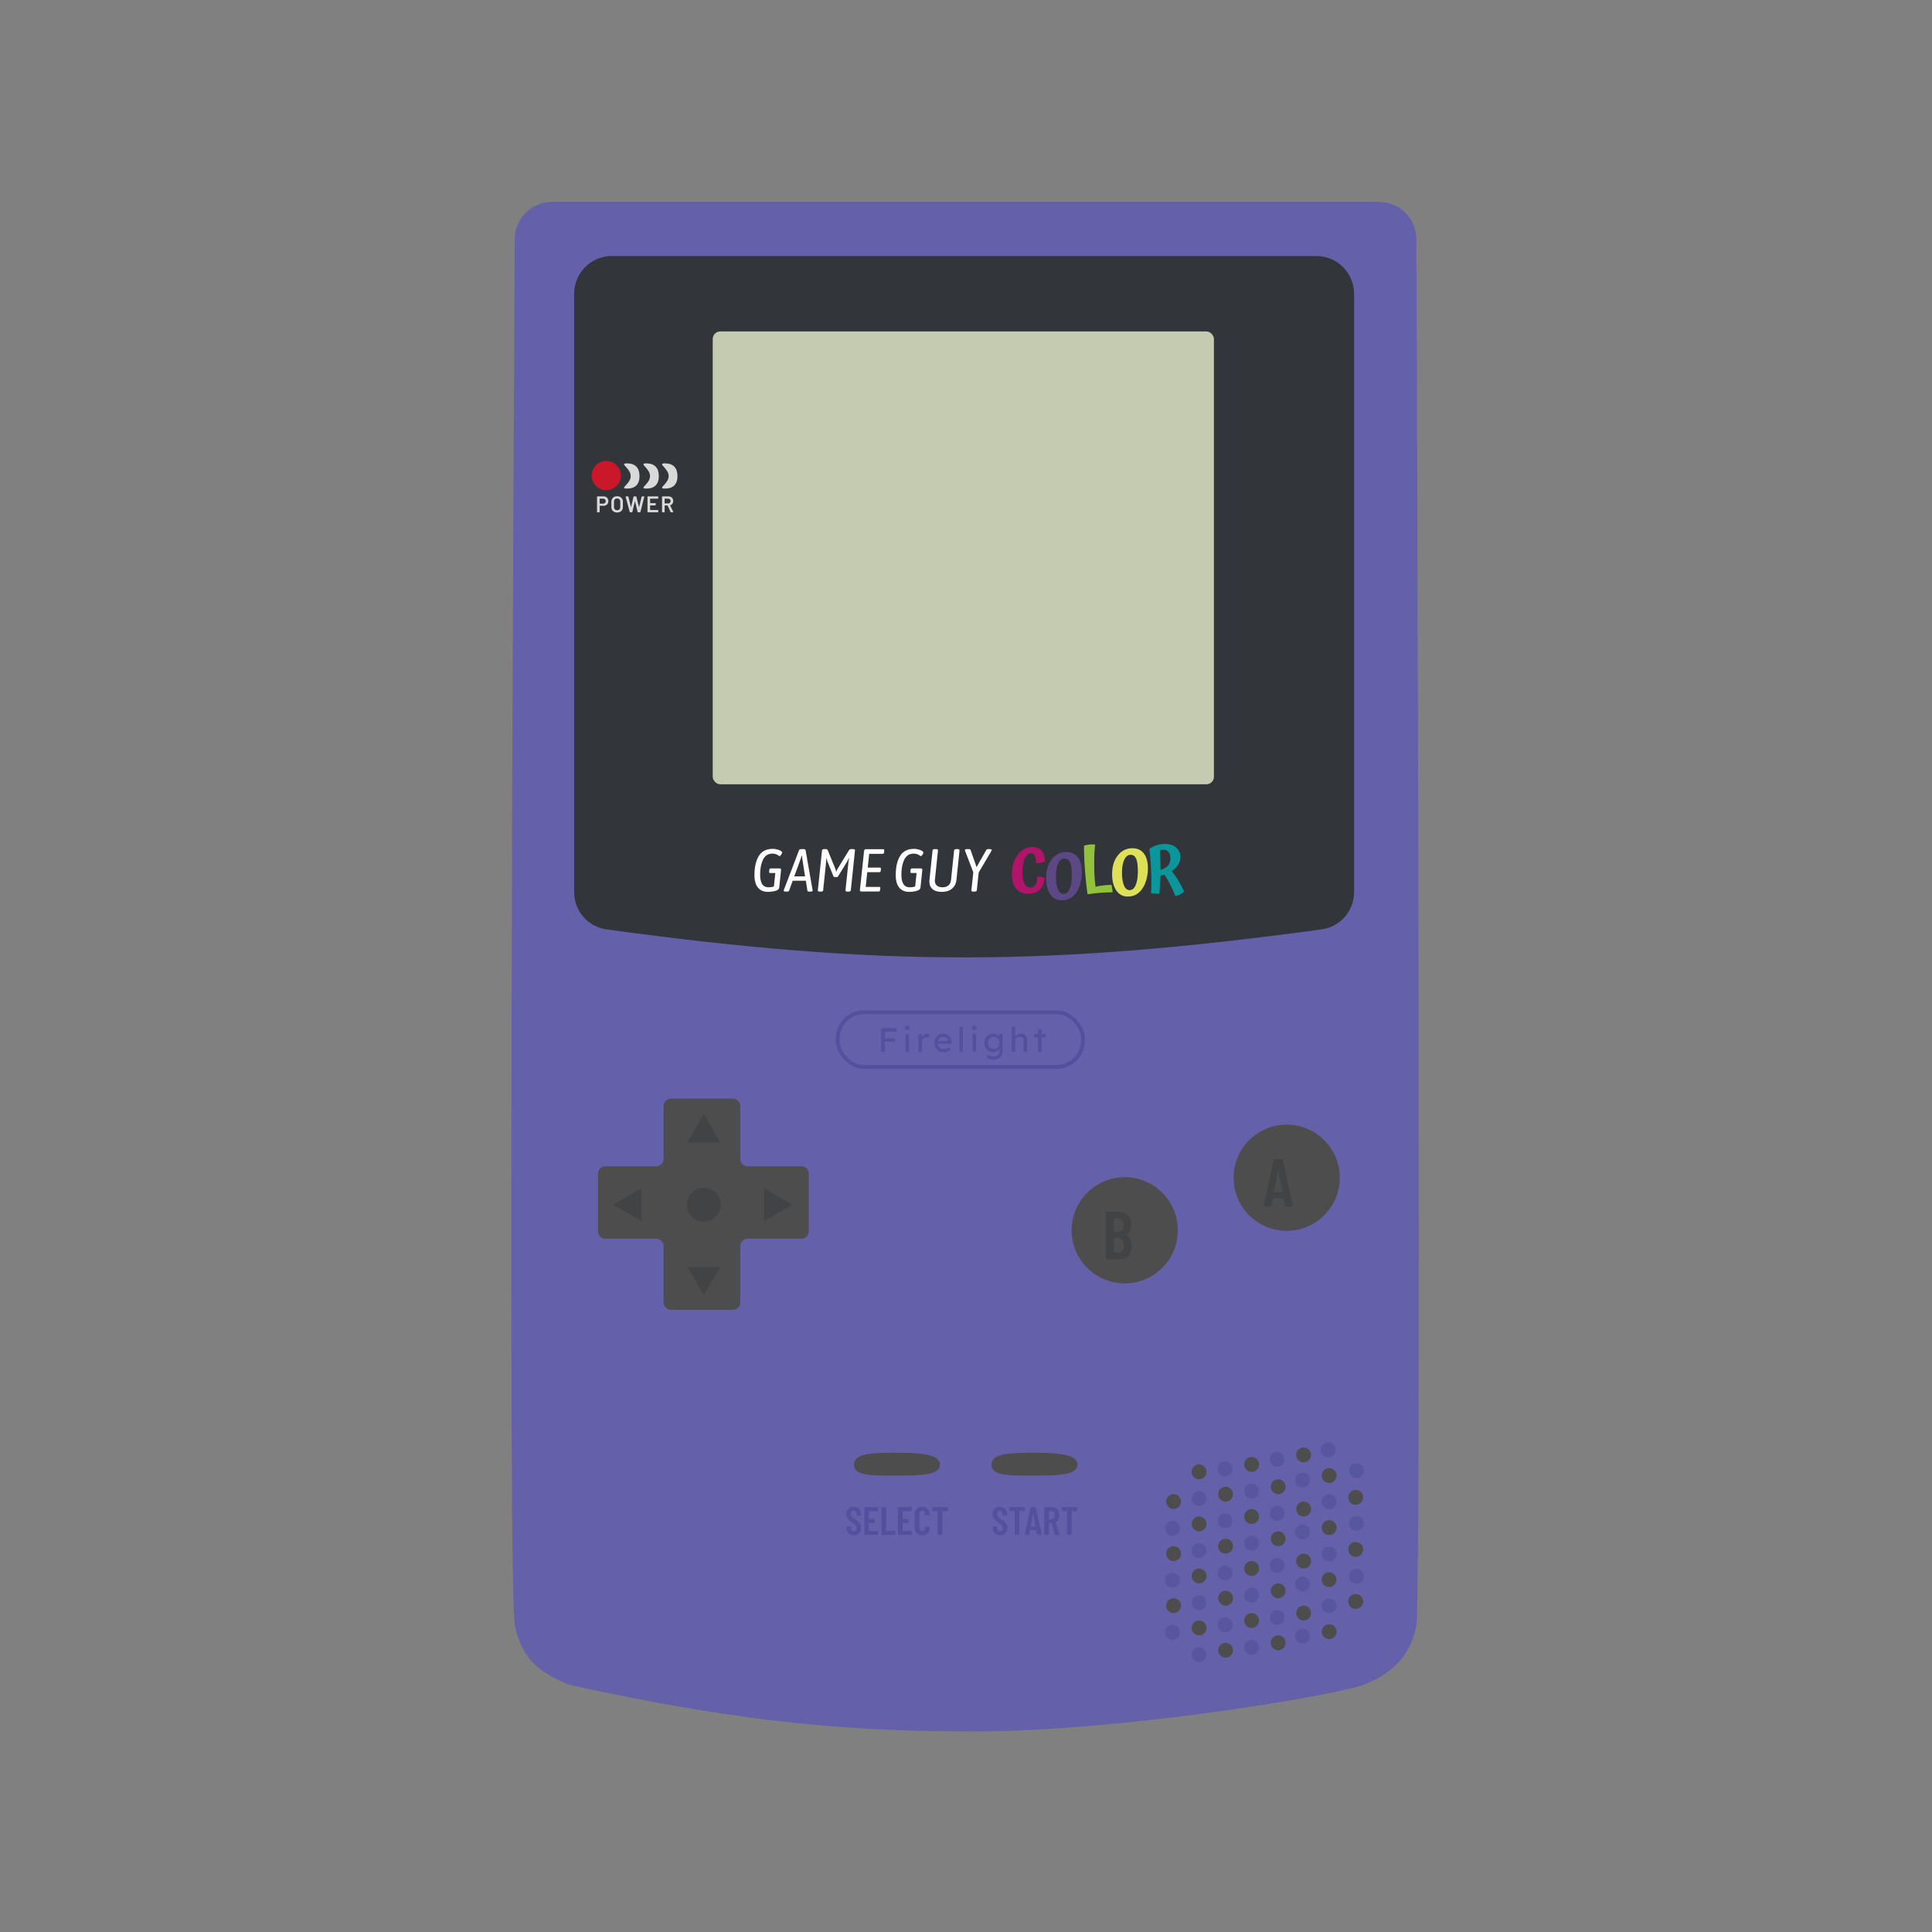 <svg xmlns="http://www.w3.org/2000/svg" width="1024" height="1024" fill="none" viewBox="0 0 1024 1024">
  <rect x="0" y="0" width="1024" height="1024" fill="#808080" stroke="none"/>
  <path fill="#6460A9" d="M730.708 107H292.82c-10.999 0-19.932 8.697-19.994 19.696-.656 117.217-3.823 718.428.113 735.315 4.179 17.933 12.664 23.765 26.699 30.121 1.234.559 2.545.981 3.87 1.267 79.784 17.217 135.541 24.33 212.565 24.33 77.668 0 192.059-19.136 206.692-24.764 14.633-5.628 24.764-15.196 27.859-30.954 2.794-14.222.545-617.708.08-735.277-.044-11.012-8.983-19.734-19.996-19.734Z"/>
  <path fill="#32353A" d="M697.7 135.703H324.315c-11.046 0-20 8.954-20 20v317.158c0 9.952 7.341 18.403 17.202 19.75 146.691 20.046 235.208 19.5 378.955-.015 9.871-1.34 17.228-9.833 17.228-19.794v-317.06c0-11.045-8.955-20.039-20-20.039Z"/>
  <rect width="265.647" height="240.039" x="377.762" y="175.663" fill="#C5CBB1" rx="4"/>
  <path fill="#4D4D4D" d="M347.717 618.168h-26.739a4 4 0 0 0-4 4v30.372a4 4 0 0 0 4 4h26.739a4 4 0 0 1 4 4v29.691a4 4 0 0 0 4 4h32.642a4 4 0 0 0 4-4V660.54a4 4 0 0 1 4.001-4h28.328a4 4 0 0 0 4-4v-30.372a4 4 0 0 0-4-4h-28.329a4 4 0 0 1-4-4v-27.874a4 4 0 0 0-3.999-4h-32.643a4 4 0 0 0-4 4v27.874a4 4 0 0 1-4 4Z"/>
  <circle cx="596.133" cy="652.082" r="28.14" fill="#4D4D4D"/>
  <circle cx="681.961" cy="624.223" r="28.14" fill="#4D4D4D"/>
  <path fill="#4D4D4D" d="M498.22 776.323c0 5.487-10.205 5.769-22.794 5.769s-22.794.422-22.794-5.769 10.205-6.332 22.794-6.332 22.794.844 22.794 6.332Zm72.867 0c0 5.487-10.205 5.769-22.794 5.769-12.588 0-22.793.422-22.793-5.769s10.205-6.332 22.793-6.332c12.589 0 22.794.844 22.794 6.332Z"/>
  <circle cx="635.53" cy="780.121" r="3.94" fill="#4D4D4D"/>
  <circle cx="718.544" cy="848.784" r="3.94" fill="#4D4D4D"/>
  <circle cx="718.544" cy="821.207" r="3.94" fill="#4D4D4D"/>
  <circle cx="718.544" cy="793.629" r="3.94" fill="#4D4D4D"/>
  <circle cx="704.474" cy="864.824" r="3.94" fill="#4D4D4D"/>
  <circle cx="704.474" cy="837.247" r="3.94" fill="#4D4D4D"/>
  <circle cx="704.474" cy="809.669" r="3.94" fill="#4D4D4D"/>
  <circle cx="704.474" cy="782.091" r="3.94" fill="#4D4D4D"/>
  <circle cx="690.967" cy="854.975" r="3.94" fill="#4D4D4D"/>
  <circle cx="690.967" cy="827.398" r="3.94" fill="#4D4D4D"/>
  <circle cx="690.967" cy="799.82" r="3.94" fill="#4D4D4D"/>
  <circle cx="677.459" cy="870.734" r="3.94" fill="#4D4D4D"/>
  <circle cx="677.459" cy="843.156" r="3.94" fill="#4D4D4D"/>
  <circle cx="677.459" cy="815.579" r="3.94" fill="#4D4D4D"/>
  <circle cx="677.459" cy="788.001" r="3.94" fill="#4D4D4D"/>
  <circle cx="663.388" cy="858.915" r="3.94" fill="#4D4D4D"/>
  <circle cx="663.388" cy="831.337" r="3.94" fill="#4D4D4D"/>
  <circle cx="663.388" cy="803.759" r="3.94" fill="#4D4D4D"/>
  <circle cx="649.6" cy="874.673" r="3.94" fill="#4D4D4D"/>
  <circle cx="649.6" cy="847.095" r="3.94" fill="#4D4D4D"/>
  <circle cx="649.6" cy="819.518" r="3.94" fill="#4D4D4D"/>
  <circle cx="649.6" cy="791.94" r="3.94" fill="#4D4D4D"/>
  <circle cx="635.53" cy="862.855" r="3.94" fill="#4D4D4D"/>
  <circle cx="635.53" cy="835.277" r="3.94" fill="#4D4D4D"/>
  <circle cx="635.53" cy="807.699" r="3.94" fill="#4D4D4D"/>
  <circle cx="622.022" cy="851.036" r="3.94" fill="#4D4D4D"/>
  <circle cx="622.022" cy="823.458" r="3.94" fill="#4D4D4D"/>
  <circle cx="622.022" cy="795.88" r="3.94" fill="#4D4D4D"/>
  <circle cx="690.967" cy="771.117" r="3.94" fill="#4D4D4D"/>
  <circle cx="663.388" cy="776.181" r="3.94" fill="#4D4D4D"/>
  <circle cx="704.463" cy="851.115" r="3.94" fill="#5956A0"/>
  <circle cx="704.463" cy="823.537" r="3.94" fill="#5956A0"/>
  <circle cx="704.463" cy="795.96" r="3.94" fill="#5956A0"/>
  <circle cx="690.392" cy="867.155" r="3.94" fill="#5956A0"/>
  <circle cx="690.392" cy="839.577" r="3.94" fill="#5956A0"/>
  <circle cx="690.392" cy="812" r="3.94" fill="#5956A0"/>
  <circle cx="690.392" cy="784.422" r="3.94" fill="#5956A0"/>
  <circle cx="676.885" cy="857.306" r="3.94" fill="#5956A0"/>
  <circle cx="676.885" cy="829.728" r="3.94" fill="#5956A0"/>
  <circle cx="676.885" cy="802.151" r="3.94" fill="#5956A0"/>
  <circle cx="663.377" cy="873.065" r="3.94" fill="#5956A0"/>
  <circle cx="663.377" cy="845.487" r="3.94" fill="#5956A0"/>
  <circle cx="663.377" cy="817.909" r="3.94" fill="#5956A0"/>
  <circle cx="663.377" cy="790.332" r="3.94" fill="#5956A0"/>
  <circle cx="649.307" cy="861.245" r="3.94" fill="#5956A0"/>
  <circle cx="649.307" cy="833.668" r="3.94" fill="#5956A0"/>
  <circle cx="649.307" cy="806.09" r="3.94" fill="#5956A0"/>
  <circle cx="635.518" cy="877.004" r="3.94" fill="#5956A0"/>
  <circle cx="635.518" cy="849.427" r="3.94" fill="#5956A0"/>
  <circle cx="635.518" cy="821.849" r="3.94" fill="#5956A0"/>
  <circle cx="635.518" cy="794.271" r="3.94" fill="#5956A0"/>
  <circle cx="621.448" cy="865.185" r="3.94" fill="#5956A0"/>
  <circle cx="621.448" cy="837.608" r="3.94" fill="#5956A0"/>
  <circle cx="621.448" cy="810.031" r="3.94" fill="#5956A0"/>
  <circle cx="676.885" cy="773.448" r="3.94" fill="#5956A0"/>
  <circle cx="649.307" cy="778.512" r="3.94" fill="#5956A0"/>
  <circle cx="703.94" cy="768.448" r="3.94" fill="#5956A0"/>
  <circle cx="718.94" cy="779.448" r="3.94" fill="#5956A0"/>
  <circle cx="718.94" cy="807.448" r="3.94" fill="#5956A0"/>
  <circle cx="718.94" cy="835.448" r="3.94" fill="#5956A0"/>
  <circle cx="321.34" cy="252.064" r="7.739" fill="#CA172A"/>
  <path fill="#D9D9D9" d="M338.955 252.349c0 4.274-2.184 6.613-6.613 6.613s1.943-2.339 1.943-6.613c0-4.274-6.372-6.757-1.943-6.757s6.613 2.483 6.613 6.757Zm10.245 0c0 4.274-2.184 6.613-6.614 6.613-4.429 0 1.944-2.339 1.944-6.613 0-4.274-6.373-6.757-1.944-6.757 4.43 0 6.614 2.483 6.614 6.757Zm9.876 0c0 4.274-2.184 6.613-6.614 6.613-4.429 0 1.943-2.339 1.943-6.613 0-4.274-6.372-6.757-1.943-6.757 4.43 0 6.614 2.483 6.614 6.757Z"/>
  <path fill="#424344" d="m373 686.509-8.66-15h17.32l-8.66 15Zm-48-48 15-8.66v17.32l-15-8.66Zm48-48 8.66 15h-17.32l8.66-15Zm47 48-15 8.66v-17.32l15 8.66Z"/>
  <circle cx="373" cy="638.509" r="9" fill="#424344"/>
  <path fill="#424344" d="M681.459 639.509c-.288 0-.444-.132-.468-.396l-.684-3.78c0-.12-.072-.18-.216-.18h-5.256c-.144 0-.216.06-.216.18l-.684 3.78c-.024.264-.18.396-.468.396h-3.276c-.336 0-.468-.156-.396-.468l5.328-24.336c.048-.264.204-.396.468-.396h3.816c.264 0 .42.132.468.396l5.328 24.336v.144c0 .216-.132.324-.396.324h-3.348Zm-6.192-7.812c-.024.12.036.18.18.18h3.996c.144 0 .204-.06.18-.18l-2.088-11.376c-.024-.072-.06-.108-.108-.108s-.084.036-.108.108l-2.052 11.376Zm-75.421 28.9c0 2.208-.648 3.912-1.944 5.112-1.272 1.2-2.94 1.8-5.004 1.8h-6.336a.527.527 0 0 1-.324-.108.527.527 0 0 1-.108-.324v-24.336a.39.39 0 0 1 .108-.288.448.448 0 0 1 .324-.144h5.688c2.28 0 4.068.576 5.364 1.728 1.296 1.152 1.944 2.832 1.944 5.04 0 2.472-.876 4.236-2.628 5.292-.12.072-.144.144-.072.216a6.261 6.261 0 0 1 2.196 2.412c.528 1.008.792 2.208.792 3.6Zm-9.36-14.688c-.12 0-.18.06-.18.18v6.696c0 .12.06.18.18.18h1.836c.984 0 1.752-.3 2.304-.9.552-.6.828-1.452.828-2.556 0-1.152-.276-2.04-.828-2.664-.552-.624-1.32-.936-2.304-.936h-1.836Zm2.088 17.964c.96 0 1.716-.336 2.268-1.008.552-.672.828-1.62.828-2.844 0-1.248-.276-2.22-.828-2.916-.552-.72-1.308-1.08-2.268-1.08h-2.088c-.12 0-.18.06-.18.18v7.488c0 .12.06.18.18.18h2.088Z"/>
  <path fill="#D9D9D9" d="M319.878 263.097c.504 0 .948.104 1.332.312.384.208.68.504.888.888.216.376.324.812.324 1.308 0 .488-.108.92-.324 1.296a2.22 2.22 0 0 1-.924.876c-.392.2-.848.3-1.368.3h-1.92c-.04 0-.06.02-.06.06v3.228a.15.15 0 0 1-.048.108.13.13 0 0 1-.096.036h-1.104a.176.176 0 0 1-.108-.036.176.176 0 0 1-.036-.108v-8.124a.13.13 0 0 1 .036-.096.15.15 0 0 1 .108-.048h3.3Zm-.204 3.852c.408 0 .736-.12.984-.36s.372-.556.372-.948c0-.4-.124-.724-.372-.972s-.576-.372-.984-.372h-1.788c-.04 0-.06.02-.06.06v2.532c0 .04.02.06.06.06h1.788Zm7.413 4.68c-.6 0-1.132-.12-1.596-.36a2.662 2.662 0 0 1-1.08-1.044c-.248-.448-.372-.964-.372-1.548v-2.736c0-.576.128-1.084.384-1.524a2.602 2.602 0 0 1 1.068-1.032c.464-.248.996-.372 1.596-.372.608 0 1.14.124 1.596.372.464.24.824.584 1.08 1.032.256.44.384.948.384 1.524v2.736c0 .584-.128 1.1-.384 1.548a2.662 2.662 0 0 1-1.08 1.044c-.456.24-.988.36-1.596.36Zm0-1.2c.504 0 .908-.156 1.212-.468.304-.312.456-.724.456-1.236v-2.796c0-.52-.152-.936-.456-1.248-.304-.312-.708-.468-1.212-.468-.496 0-.896.156-1.2.468-.304.312-.456.728-.456 1.248v2.796c0 .512.152.924.456 1.236.304.312.704.468 1.2.468Zm6.856 1.08c-.088 0-.144-.04-.168-.12l-2.184-8.124-.012-.048c0-.072.044-.108.132-.108h1.176c.088 0 .144.04.168.12l1.368 5.472c.008.024.02.036.036.036.016 0 .028-.012.036-.036l1.308-5.472c.024-.08.076-.12.156-.12h1.152c.088 0 .144.04.168.12l1.392 5.484c.008.024.02.036.036.036.016 0 .028-.012.036-.036l1.344-5.484c.024-.08.08-.12.168-.12h1.116c.112 0 .156.052.132.156l-2.076 8.124c-.024.08-.08.12-.168.12h-1.116c-.088 0-.144-.04-.168-.12l-1.404-5.724c-.008-.024-.02-.036-.036-.036-.016-.008-.028.004-.036.036l-1.344 5.724c-.024.08-.076.12-.156.12h-1.056Zm14.93-7.344a.15.15 0 0 1-.048.108.13.13 0 0 1-.096.036h-4.092c-.04 0-.06.02-.06.06v2.244c0 .04.02.06.06.06h2.748c.04 0 .072.016.096.048a.114.114 0 0 1 .048.096v.912a.15.15 0 0 1-.048.108.13.13 0 0 1-.096.036h-2.748c-.04 0-.06.02-.06.06v2.316c0 .04.02.06.06.06h4.092c.04 0 .072.016.096.048a.114.114 0 0 1 .048.096v.912a.15.15 0 0 1-.048.108.13.13 0 0 1-.096.036h-5.4a.176.176 0 0 1-.108-.036.176.176 0 0 1-.036-.108v-8.112a.13.13 0 0 1 .036-.096.15.15 0 0 1 .108-.048h5.4c.04 0 .072.016.096.048a.114.114 0 0 1 .048.096v.912Zm6.73 7.344a.17.17 0 0 1-.168-.108l-1.584-3.456c-.016-.032-.04-.048-.072-.048h-1.44c-.04 0-.06.02-.06.06v3.408a.15.15 0 0 1-.048.108.13.13 0 0 1-.096.036h-1.104a.176.176 0 0 1-.108-.036.176.176 0 0 1-.036-.108v-8.112a.13.13 0 0 1 .036-.096.15.15 0 0 1 .108-.048h3.3c.488 0 .92.104 1.296.312.376.2.668.488.876.864.208.368.312.792.312 1.272 0 .552-.144 1.024-.432 1.416-.28.384-.672.652-1.176.804-.016 0-.028.008-.036.024a.051.051 0 0 0 0 .048l1.692 3.492a.184.184 0 0 1 .024.072c0 .064-.044.096-.132.096h-1.152Zm-3.264-7.2c-.04 0-.06.02-.06.06v2.388c0 .04.02.06.06.06h1.8c.384 0 .692-.112.924-.336.24-.232.36-.536.36-.912s-.12-.68-.36-.912c-.232-.232-.54-.348-.924-.348h-1.8Z"/>
  <path fill="#fff" d="M406.956 472.701c-2.197 0-3.925-.736-5.184-2.208-1.258-1.494-1.888-3.702-1.888-6.624 0-4.288.768-7.68 2.304-10.176 1.558-2.518 4.032-3.776 7.424-3.776.768 0 1.536.106 2.304.32.768.192 1.398.448 1.888.768.491.298.736.586.736.864 0 .256-.17.64-.512 1.152-.341.49-.618.736-.832.736-.064 0-.277-.118-.64-.352a5.613 5.613 0 0 0-1.344-.672c-.512-.192-1.12-.288-1.824-.288-2.282 0-3.936 1.056-4.96 3.168-1.024 2.09-1.536 4.768-1.536 8.032 0 2.048.342 3.669 1.024 4.864.704 1.173 1.835 1.76 3.392 1.76 1.131 0 2.091-.139 2.88-.416l.736-7.136h-2.72c-.362 0-.544-.214-.544-.64 0-.128.011-.235.032-.32l.032-.512c.064-.64.31-.96.736-.96h4.736c.576 0 .832.32.768.96l-.96 9.152c-.085.81-.736 1.397-1.952 1.76-1.194.362-2.56.544-4.096.544Zm9.561-.128c-.79 0-1.163-.182-1.121-.544 0-.086.011-.16.032-.224l.064-.192 8.001-20.96c.149-.406.597-.608 1.344-.608h.928c.746 0 1.152.202 1.216.608l3.68 20.96c.042.213.064.352.064.416-.022.17-.139.309-.352.416-.214.085-.512.128-.896.128h-.544c-.64 0-.971-.171-.992-.512l-.832-5.248h-6.976l-1.888 5.248c-.15.341-.555.512-1.216.512h-.512Zm10.176-8.064-1.408-9.056a21.913 21.913 0 0 1-.192-1.952h-.16a83.306 83.306 0 0 1-.64 1.952l-3.328 9.056h5.728Zm7.9 8.064c-.79 0-1.163-.235-1.12-.704l2.208-21.12c.042-.47.469-.704 1.28-.704h.608c.618 0 1.002.192 1.152.576l3.872 9.472c.362.853.565 1.61.608 2.272.234-.875.544-1.6.928-2.176l5.856-9.568c.256-.384.682-.576 1.28-.576h.736c.81 0 1.194.234 1.152.704l-2.208 21.12c-.043.469-.48.704-1.312.704h-.384c-.79 0-1.163-.235-1.12-.704l1.536-14.656c.085-.704.213-1.462.384-2.272l-.128-.064a33.1 33.1 0 0 1-1.184 2.208l-4.512 7.36c-.15.277-.395.416-.736.416h-1.088c-.32 0-.544-.139-.672-.416l-2.976-7.36c-.171-.406-.416-1.142-.736-2.208l-.128.064c.042.874.021 1.632-.064 2.272l-1.536 14.656c-.043.469-.48.704-1.312.704h-.384Zm21.966-.064c-.298 0-.512-.075-.64-.224-.128-.15-.17-.395-.128-.736l2.176-20.48c.043-.342.139-.587.288-.736.15-.15.374-.224.672-.224h9.216c.406 0 .576.32.512.96l-.064.512c-.064.64-.298.96-.704.96h-7.2l-.768 7.296h6.464c.406 0 .576.32.512.96l-.064.512c-.064.64-.298.96-.704.96h-6.464l-.832 7.808h7.2c.214 0 .363.074.448.224.086.149.107.394.064.736l-.064.512c-.042.341-.117.586-.224.736-.106.149-.266.224-.48.224h-9.216Zm25.272.192c-2.197 0-3.925-.736-5.184-2.208-1.258-1.494-1.888-3.702-1.888-6.624 0-4.288.768-7.68 2.304-10.176 1.558-2.518 4.032-3.776 7.424-3.776.768 0 1.536.106 2.304.32.768.192 1.398.448 1.888.768.491.298.736.586.736.864 0 .256-.17.64-.512 1.152-.341.49-.618.736-.832.736-.064 0-.277-.118-.64-.352a5.613 5.613 0 0 0-1.344-.672c-.512-.192-1.12-.288-1.824-.288-2.282 0-3.936 1.056-4.96 3.168-1.024 2.09-1.536 4.768-1.536 8.032 0 2.048.342 3.669 1.024 4.864.704 1.173 1.835 1.76 3.392 1.76 1.131 0 2.091-.139 2.88-.416l.736-7.136h-2.72c-.362 0-.544-.214-.544-.64 0-.128.011-.235.032-.32l.032-.512c.064-.64.31-.96.736-.96h4.736c.576 0 .832.32.768.96l-.96 9.152c-.085.81-.736 1.397-1.952 1.76-1.194.362-2.56.544-4.096.544Zm17.304 0c-2.111 0-3.733-.48-4.863-1.44-1.11-.982-1.664-2.347-1.664-4.096 0-.384.01-.683.032-.896l1.632-15.52c.042-.47.469-.704 1.28-.704H496c.81 0 1.194.234 1.152.704l-1.632 15.616a2.58 2.58 0 0 0-.032.48c0 1.024.352 1.856 1.056 2.496.725.618 1.674.928 2.848.928 1.386 0 2.474-.32 3.264-.96.789-.662 1.258-1.643 1.408-2.944l1.632-15.616c.042-.47.469-.704 1.28-.704h.448c.81 0 1.194.234 1.152.704l-1.632 15.52c-.214 2.026-1.003 3.605-2.368 4.736-1.344 1.13-3.158 1.696-5.441 1.696Zm16.865-.128c-.832 0-1.216-.235-1.152-.704l1.024-9.504-4.288-11.2c-.107-.256-.16-.448-.16-.576 0-.192.096-.331.288-.416.192-.086.522-.128.992-.128h.544c.362 0 .629.032.8.096.17.064.298.192.384.384l3.168 9.056 5.152-9.088a.814.814 0 0 1 .48-.352c.213-.064.49-.096.832-.096h.416c.426.021.725.074.896.16.17.085.256.213.256.384 0 .085-.086.277-.256.576l-6.656 11.296-.992 9.408c-.043.469-.47.704-1.28.704H516Z"/>
  <path fill="#0B969B" d="M627.624 472.557c-.544.521-1.212.997-2.006 1.428-.793.43-1.654.77-2.584 1.02-1.337-3.106-2.425-5.452-3.264-7.038a37.975 37.975 0 0 0-2.652-4.42c-.566.204-.997.351-1.292.442-.272.09-.532.17-.782.238-.068 1.79-.147 3.468-.238 5.032-.09 1.564-.204 3.048-.34 4.454-.68.022-1.428 0-2.244-.068a24.335 24.335 0 0 1-2.142-.204c.068-1.224.114-2.244.136-3.06a86.88 86.88 0 0 0 .034-2.448c0-3.038-.079-5.928-.238-8.67-.158-2.743-.43-5.837-.816-9.282 1.043-.816 2.278-1.462 3.706-1.938s2.834-.714 4.216-.714c2.675 0 4.749.623 6.222 1.87 1.496 1.224 2.244 2.912 2.244 5.066a7.505 7.505 0 0 1-1.19 4.114c-.77 1.246-1.915 2.357-3.434 3.332 1.156 1.314 2.267 2.856 3.332 4.624 1.088 1.745 2.199 3.819 3.332 6.222Zm-12.852-21.896c.114 2.334.193 4.193.238 5.576.046 1.36.068 2.652.068 3.876v.918c1.791-.499 3.117-1.247 3.978-2.244.862-1.02 1.292-2.335 1.292-3.944 0-1.406-.34-2.494-1.02-3.264-.657-.794-1.609-1.19-2.856-1.19a5.511 5.511 0 0 0-1.7.272Z"/>
  <path fill="#DEE058" d="M600.225 449.587c2.63 0 4.647.929 6.052 2.788 1.428 1.858 2.142 4.522 2.142 7.99a21.64 21.64 0 0 1-.646 5.202c-.408 1.722-.997 3.241-1.768 4.556-.952 1.677-2.13 2.946-3.536 3.808-1.382.838-2.958 1.258-4.726 1.258-2.584 0-4.612-1.077-6.086-3.23-1.473-2.176-2.21-5.055-2.21-8.636 0-4.035.998-7.333 2.992-9.894 1.995-2.562 4.59-3.842 7.786-3.842Zm-1.53 22.202c1.406 0 2.482-.896 3.23-2.686.771-1.791 1.156-4.262 1.156-7.412 0-3.015-.306-5.202-.918-6.562-.612-1.383-1.598-2.074-2.958-2.074-1.382 0-2.482.872-3.298 2.618-.816 1.722-1.224 4.023-1.224 6.902 0 2.788.352 5.02 1.054 6.698.703 1.677 1.689 2.516 2.958 2.516Z"/>
  <path fill="#93C13B" d="M589.113 469.013c.136.521.261 1.178.374 1.972.136.793.204 1.45.204 1.972-2.266.022-4.386.102-6.358.238-1.972.158-4.272.419-6.902.782-.566-3.876-1.031-8.24-1.394-13.09-.34-4.851-.498-9.078-.476-12.682a12.4 12.4 0 0 1 2.176-.476c.748-.114 1.508-.17 2.278-.17.25 0 .488.011.714.034.25 0 .488.022.714.068a66.678 66.678 0 0 0-.374 4.59 90.665 90.665 0 0 0-.102 5.61c0 2.674.057 4.964.17 6.868.114 1.904.295 3.66.544 5.27a32.57 32.57 0 0 1 4.182-.714 35.257 35.257 0 0 1 4.25-.272Z"/>
  <path fill="#5C4885" d="M565.225 451.587c2.63 0 4.647.929 6.052 2.788 1.428 1.858 2.142 4.522 2.142 7.99a21.64 21.64 0 0 1-.646 5.202c-.408 1.722-.997 3.241-1.768 4.556-.952 1.677-2.13 2.946-3.536 3.808-1.382.838-2.958 1.258-4.726 1.258-2.584 0-4.612-1.077-6.086-3.23-1.473-2.176-2.21-5.055-2.21-8.636 0-4.035.998-7.333 2.992-9.894 1.995-2.562 4.59-3.842 7.786-3.842Zm-1.53 22.202c1.406 0 2.482-.896 3.23-2.686.771-1.791 1.156-4.262 1.156-7.412 0-3.015-.306-5.202-.918-6.562-.612-1.383-1.598-2.074-2.958-2.074-1.382 0-2.482.872-3.298 2.618-.816 1.722-1.224 4.023-1.224 6.902 0 2.788.352 5.02 1.054 6.698.703 1.677 1.689 2.516 2.958 2.516Z"/>
  <path fill="#B11569" d="M549.66 464.723a8.085 8.085 0 0 1 2.21.102c.748.136 1.337.34 1.768.612-.181 2.652-1.031 4.692-2.55 6.12s-3.615 2.142-6.29 2.142-4.76-.896-6.256-2.686c-1.473-1.814-2.21-4.364-2.21-7.65 0-4.126 1.02-7.56 3.06-10.302 2.063-2.743 4.681-4.114 7.854-4.114 2.063 0 3.661.646 4.794 1.938 1.133 1.292 1.757 3.162 1.87 5.61-.861.408-1.632.68-2.312.816-.68.136-1.519.192-2.516.17.045-1.791-.159-3.117-.612-3.978-.431-.884-1.122-1.326-2.074-1.326-1.247 0-2.312.952-3.196 2.856-.861 1.904-1.292 4.272-1.292 7.106 0 2.652.351 4.692 1.054 6.12.725 1.405 1.757 2.108 3.094 2.108 1.269 0 2.221-.499 2.856-1.496.635-1.02.884-2.403.748-4.148Z"/>
  <rect width="130" height="29" x="444" y="536.509" stroke="#54509E" stroke-width="2" rx="14"/>
  <path fill="#54509E" d="M467.089 557.509v-12.6h1.944v12.6h-1.944Zm.864-5.364v-1.872h6.498v1.872h-6.498Zm0-5.364v-1.872h7.308v1.872h-7.308Zm11.962 10.728v-9.45h1.854v9.45h-1.854Zm.9-11.538c-.396 0-.702-.102-.918-.306-.216-.204-.324-.492-.324-.864 0-.348.108-.63.324-.846.228-.216.534-.324.918-.324.396 0 .702.102.918.306.216.204.324.492.324.864 0 .348-.114.63-.342.846-.216.216-.516.324-.9.324Zm5.964 11.538v-9.45h1.872v2.97l-.18-.72c.132-.456.354-.87.666-1.242.324-.372.69-.666 1.098-.882.42-.216.852-.324 1.296-.324.204 0 .396.018.576.054.192.036.342.078.45.126l-.486 2.016a2.579 2.579 0 0 0-.486-.144 1.827 1.827 0 0 0-.504-.072 2.3 2.3 0 0 0-.936.198c-.288.12-.546.294-.774.522-.216.216-.39.474-.522.774a2.262 2.262 0 0 0-.198.954v5.22h-1.872Zm13.425.18c-.972 0-1.836-.204-2.592-.612a4.732 4.732 0 0 1-1.764-1.71c-.42-.72-.63-1.548-.63-2.484 0-.744.12-1.422.36-2.034.24-.612.57-1.14.99-1.584a4.344 4.344 0 0 1 1.53-1.044 4.969 4.969 0 0 1 1.944-.378c.612 0 1.182.12 1.71.36.528.228.984.546 1.368.954.396.408.696.894.9 1.458.216.552.318 1.158.306 1.818l-.018.792h-7.722l-.414-1.476h6.534l-.27.306v-.432a2.086 2.086 0 0 0-.396-1.062 2.447 2.447 0 0 0-1.998-1.008c-.648 0-1.194.126-1.638.378-.444.24-.78.6-1.008 1.08-.228.468-.342 1.05-.342 1.746 0 .66.138 1.236.414 1.728.276.48.666.852 1.17 1.116.504.264 1.086.396 1.746.396.468 0 .9-.078 1.296-.234.408-.156.846-.438 1.314-.846l.936 1.314c-.288.288-.642.54-1.062.756-.408.216-.846.39-1.314.522a5.29 5.29 0 0 1-1.35.18Zm8.333-.18v-13.32h1.854v13.32h-1.854Zm6.948 0v-9.45h1.854v9.45h-1.854Zm.9-11.538c-.396 0-.702-.102-.918-.306-.216-.204-.324-.492-.324-.864 0-.348.108-.63.324-.846.228-.216.534-.324.918-.324.396 0 .702.102.918.306.216.204.324.492.324.864 0 .348-.114.63-.342.846-.216.216-.516.324-.9.324Zm10.193 15.678a6.556 6.556 0 0 1-2.016-.324c-.66-.204-1.194-.474-1.602-.81l.684-1.44c.24.18.522.336.846.468.324.144.666.252 1.026.324.36.084.714.126 1.062.126.66 0 1.212-.108 1.656-.324a2.22 2.22 0 0 0 1.008-.954c.228-.42.342-.942.342-1.566v-1.818l.198.126c-.06.372-.258.732-.594 1.08a3.793 3.793 0 0 1-1.224.828 3.726 3.726 0 0 1-1.512.324c-.9 0-1.704-.21-2.412-.63a4.724 4.724 0 0 1-1.656-1.746c-.408-.744-.612-1.59-.612-2.538 0-.948.198-1.788.594-2.52a4.55 4.55 0 0 1 1.656-1.746c.708-.432 1.5-.648 2.376-.648.36 0 .708.048 1.044.144.336.084.648.21.936.378.288.156.546.33.774.522.228.192.414.396.558.612.144.216.234.42.27.612l-.396.144v-2.214h1.854v8.874c0 .756-.114 1.422-.342 1.998a3.786 3.786 0 0 1-.954 1.476c-.42.408-.93.714-1.53.918-.6.216-1.278.324-2.034.324Zm.072-5.67c.588 0 1.11-.138 1.566-.414.456-.276.81-.654 1.062-1.134.252-.48.378-1.032.378-1.656 0-.624-.132-1.176-.396-1.656a2.816 2.816 0 0 0-1.062-1.152c-.444-.276-.96-.414-1.548-.414-.576 0-1.092.144-1.548.432-.444.276-.798.66-1.062 1.152-.252.48-.378 1.026-.378 1.638 0 .612.126 1.164.378 1.656.264.48.618.858 1.062 1.134a2.93 2.93 0 0 0 1.548.414Zm9.548 1.53v-13.32h1.854v5.814l-.324.216c.12-.42.354-.804.702-1.152.348-.36.762-.648 1.242-.864.48-.228.972-.342 1.476-.342.72 0 1.32.144 1.8.432.48.276.84.702 1.08 1.278.24.576.36 1.302.36 2.178v5.76h-1.854v-5.634c0-.54-.072-.984-.216-1.332-.144-.36-.366-.618-.666-.774-.3-.168-.672-.24-1.116-.216-.36 0-.69.06-.99.18-.3.108-.564.264-.792.468-.216.204-.39.444-.522.72-.12.264-.18.552-.18.864v5.724h-1.854Zm14.035 0v-11.862h1.854v11.862h-1.854Zm-1.962-7.65v-1.8h6.012v1.8h-6.012Zm-18.254 263.818c-1.162 0-2.1-.35-2.814-1.05-.714-.7-1.071-1.617-1.071-2.751v-.546c0-.07.021-.126.063-.168a.261.261 0 0 1 .189-.084h1.911a.2.2 0 0 1 .168.084.2.2 0 0 1 .084.168v.42c0 .546.133.987.399 1.323.28.336.637.504 1.071.504.434 0 .791-.154 1.071-.462.28-.322.42-.742.42-1.26 0-.364-.077-.679-.231-.945a2.932 2.932 0 0 0-.651-.756c-.28-.238-.728-.581-1.344-1.029-.7-.504-1.267-.952-1.701-1.344a5.42 5.42 0 0 1-1.071-1.407c-.28-.56-.42-1.204-.42-1.932 0-1.162.35-2.086 1.05-2.772.7-.686 1.624-1.029 2.772-1.029 1.162 0 2.1.364 2.814 1.092.714.714 1.071 1.666 1.071 2.856v.504c0 .07-.028.133-.084.189a.227.227 0 0 1-.168.063h-1.89a.307.307 0 0 1-.189-.063.307.307 0 0 1-.063-.189v-.546c0-.546-.14-.98-.42-1.302-.266-.336-.623-.504-1.071-.504-.42 0-.763.154-1.029.462-.266.294-.399.707-.399 1.239 0 .504.14.931.42 1.281.294.35.861.833 1.701 1.449.854.63 1.498 1.148 1.932 1.554.434.392.77.826 1.008 1.302.238.476.357 1.043.357 1.701 0 1.19-.357 2.149-1.071 2.877-.714.714-1.652 1.071-2.814 1.071Zm12.995-14.868a.2.2 0 0 1 .168.084.2.2 0 0 1 .084.168v1.596c0 .07-.028.133-.084.189a.227.227 0 0 1-.168.063h-2.667c-.07 0-.105.035-.105.105v12.243c0 .07-.028.133-.084.189a.227.227 0 0 1-.168.063h-1.932a.307.307 0 0 1-.189-.063.307.307 0 0 1-.063-.189v-12.243c0-.07-.035-.105-.105-.105h-2.52a.307.307 0 0 1-.189-.063.307.307 0 0 1-.063-.189v-1.596c0-.07.021-.126.063-.168a.261.261 0 0 1 .189-.084h7.833Zm6.916 14.7c-.168 0-.259-.077-.273-.231l-.399-2.205c0-.07-.042-.105-.126-.105h-3.066c-.084 0-.126.035-.126.105l-.399 2.205c-.014.154-.105.231-.273.231h-1.911c-.196 0-.273-.091-.231-.273l3.108-14.196c.028-.154.119-.231.273-.231h2.226c.154 0 .245.077.273.231l3.108 14.196v.084c0 .126-.077.189-.231.189h-1.953Zm-3.612-4.557c-.014.07.021.105.105.105h2.331c.084 0 .119-.035.105-.105l-1.218-6.636c-.014-.042-.035-.063-.063-.063-.028 0-.049.021-.063.063l-1.197 6.636Zm13.042 4.557c-.14 0-.231-.07-.273-.21l-1.785-6.027c-.028-.056-.063-.084-.105-.084h-1.113c-.07 0-.105.035-.105.105v5.964c0 .07-.028.133-.084.189a.227.227 0 0 1-.168.063h-1.932a.307.307 0 0 1-.189-.063.307.307 0 0 1-.063-.189v-14.196c0-.07.021-.126.063-.168a.261.261 0 0 1 .189-.084h3.948c.742 0 1.393.182 1.953.546.574.35 1.015.854 1.323 1.512.322.644.483 1.386.483 2.226 0 .868-.168 1.617-.504 2.247a3.378 3.378 0 0 1-1.407 1.428c-.056.014-.077.056-.063.126l2.058 6.321a.234.234 0 0 1 .021.105c0 .126-.077.189-.231.189h-2.016Zm-3.276-12.6c-.07 0-.105.035-.105.105v4.179c0 .07.035.105.105.105h1.281c.504 0 .91-.196 1.218-.588.322-.392.483-.924.483-1.596s-.161-1.204-.483-1.596a1.456 1.456 0 0 0-1.218-.609h-1.281Zm14.677-2.1a.2.2 0 0 1 .168.084.2.2 0 0 1 .084.168v1.596c0 .07-.028.133-.084.189a.227.227 0 0 1-.168.063h-2.667c-.07 0-.105.035-.105.105v12.243c0 .07-.028.133-.084.189a.227.227 0 0 1-.168.063h-1.932a.307.307 0 0 1-.189-.063.307.307 0 0 1-.063-.189v-12.243c0-.07-.035-.105-.105-.105h-2.52a.307.307 0 0 1-.189-.063.307.307 0 0 1-.063-.189v-1.596c0-.07.021-.126.063-.168a.261.261 0 0 1 .189-.084h7.833Zm-118.202 14.868c-1.162 0-2.1-.35-2.814-1.05-.714-.7-1.071-1.617-1.071-2.751v-.546c0-.07.021-.126.063-.168a.261.261 0 0 1 .189-.084h1.911a.2.2 0 0 1 .168.084.2.2 0 0 1 .084.168v.42c0 .546.133.987.399 1.323.28.336.637.504 1.071.504.434 0 .791-.154 1.071-.462.28-.322.42-.742.42-1.26 0-.364-.077-.679-.231-.945a2.932 2.932 0 0 0-.651-.756c-.28-.238-.728-.581-1.344-1.029-.7-.504-1.267-.952-1.701-1.344a5.42 5.42 0 0 1-1.071-1.407c-.28-.56-.42-1.204-.42-1.932 0-1.162.35-2.086 1.05-2.772.7-.686 1.624-1.029 2.772-1.029 1.162 0 2.1.364 2.814 1.092.714.714 1.071 1.666 1.071 2.856v.504c0 .07-.028.133-.084.189a.227.227 0 0 1-.168.063h-1.89a.307.307 0 0 1-.189-.063.307.307 0 0 1-.063-.189v-.546c0-.546-.14-.98-.42-1.302-.266-.336-.623-.504-1.071-.504-.42 0-.763.154-1.029.462-.266.294-.399.707-.399 1.239 0 .504.14.931.42 1.281.294.35.861.833 1.701 1.449.854.63 1.498 1.148 1.932 1.554.434.392.77.826 1.008 1.302.238.476.357 1.043.357 1.701 0 1.19-.357 2.149-1.071 2.877-.714.714-1.652 1.071-2.814 1.071Zm12.887-13.02c0 .07-.028.133-.084.189a.227.227 0 0 1-.168.063h-4.536c-.07 0-.105.035-.105.105v3.969c0 .07.035.105.105.105h2.688a.2.2 0 0 1 .168.084.2.2 0 0 1 .084.168v1.617c0 .07-.028.133-.084.189a.227.227 0 0 1-.168.063h-2.688c-.07 0-.105.035-.105.105v3.99c0 .07.035.105.105.105h4.536a.2.2 0 0 1 .168.084.2.2 0 0 1 .084.168v1.596c0 .07-.028.133-.084.189a.227.227 0 0 1-.168.063h-6.825a.307.307 0 0 1-.189-.063.307.307 0 0 1-.063-.189v-14.196c0-.07.021-.126.063-.168a.261.261 0 0 1 .189-.084h6.825a.2.2 0 0 1 .168.084.2.2 0 0 1 .084.168v1.596Zm2.049 12.852a.307.307 0 0 1-.189-.063.307.307 0 0 1-.063-.189v-14.196c0-.07.021-.126.063-.168a.261.261 0 0 1 .189-.084h1.932a.2.2 0 0 1 .168.084.2.2 0 0 1 .084.168v12.243c0 .07.035.105.105.105h4.536a.2.2 0 0 1 .168.084.2.2 0 0 1 .084.168v1.596c0 .07-.028.133-.084.189a.227.227 0 0 1-.168.063h-6.825Zm15.793-12.852c0 .07-.028.133-.084.189a.227.227 0 0 1-.168.063h-4.536c-.07 0-.105.035-.105.105v3.969c0 .07.035.105.105.105h2.688a.2.2 0 0 1 .168.084.2.2 0 0 1 .084.168v1.617c0 .07-.028.133-.084.189a.227.227 0 0 1-.168.063h-2.688c-.07 0-.105.035-.105.105v3.99c0 .07.035.105.105.105h4.536a.2.2 0 0 1 .168.084.2.2 0 0 1 .084.168v1.596c0 .07-.028.133-.084.189a.227.227 0 0 1-.168.063h-6.825a.307.307 0 0 1-.189-.063.307.307 0 0 1-.063-.189v-14.196c0-.07.021-.126.063-.168a.261.261 0 0 1 .189-.084h6.825a.2.2 0 0 1 .168.084.2.2 0 0 1 .084.168v1.596Zm5.493 13.02c-1.19 0-2.149-.357-2.877-1.071-.714-.728-1.071-1.687-1.071-2.877v-7.161c0-1.204.357-2.156 1.071-2.856.728-.714 1.687-1.071 2.877-1.071 1.204 0 2.17.357 2.898 1.071.728.7 1.092 1.652 1.092 2.856v.252c0 .07-.028.133-.084.189a.2.2 0 0 1-.168.084l-1.953.084c-.168 0-.252-.084-.252-.252v-.525c0-.49-.14-.889-.42-1.197-.28-.308-.651-.462-1.113-.462-.448 0-.812.154-1.092.462-.28.308-.42.707-.42 1.197v7.518c0 .49.14.889.42 1.197.28.308.644.462 1.092.462.462 0 .833-.154 1.113-.462.28-.308.42-.707.42-1.197v-.525c0-.07.021-.126.063-.168a.261.261 0 0 1 .189-.084l1.953.084a.2.2 0 0 1 .168.084.2.2 0 0 1 .084.168v.252c0 1.19-.364 2.149-1.092 2.877-.728.714-1.694 1.071-2.898 1.071Zm13.441-14.868a.2.2 0 0 1 .168.084.2.2 0 0 1 .084.168v1.596c0 .07-.028.133-.084.189a.227.227 0 0 1-.168.063h-2.667c-.07 0-.105.035-.105.105v12.243c0 .07-.028.133-.084.189a.227.227 0 0 1-.168.063h-1.932a.307.307 0 0 1-.189-.063.307.307 0 0 1-.063-.189v-12.243c0-.07-.035-.105-.105-.105h-2.52a.307.307 0 0 1-.189-.063.307.307 0 0 1-.063-.189v-1.596c0-.07.021-.126.063-.168a.261.261 0 0 1 .189-.084h7.833Z"/>
</svg>
